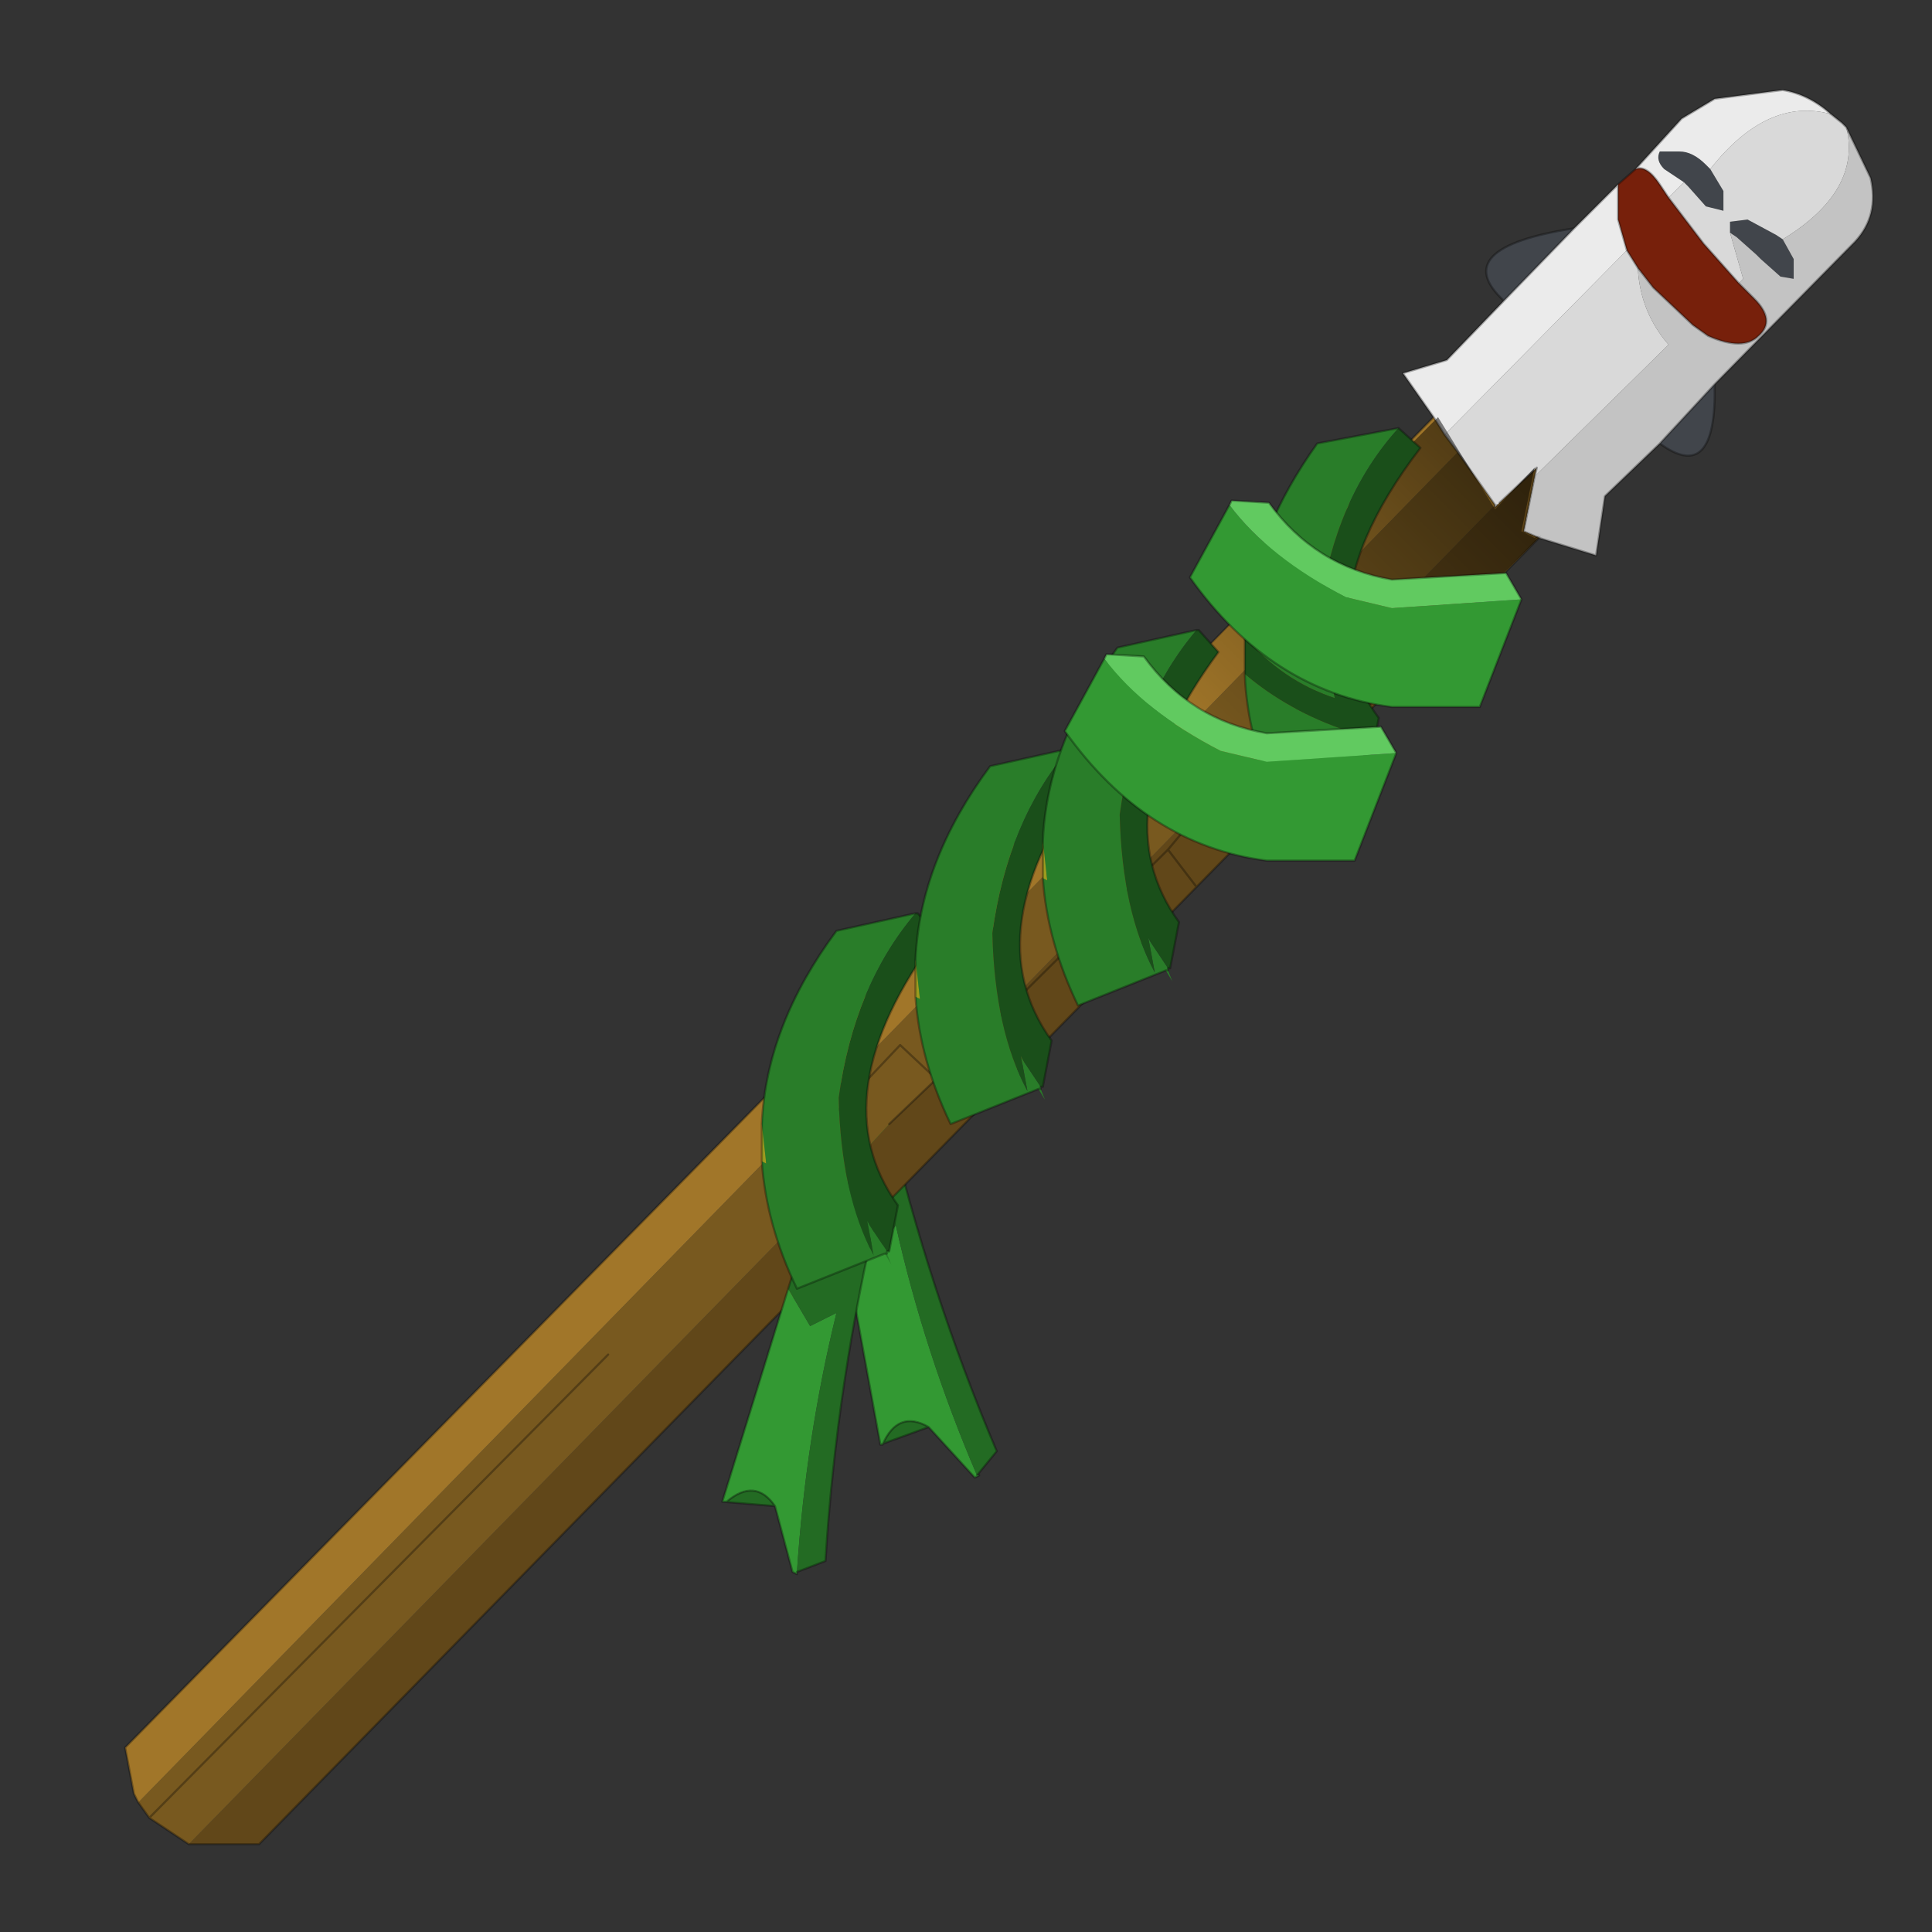<?xml version="1.0" encoding="UTF-8" standalone="no"?>
<svg xmlns:xlink="http://www.w3.org/1999/xlink" height="440.0px" width="440.0px" xmlns="http://www.w3.org/2000/svg">
  <rect width="100%" height="100%" fill="#333333" stroke="none"/>
  <g transform="matrix(10.0, 0.0, 0.0, 10.0, 0.0, 0.0)">
    <use height="44.0" transform="matrix(1.0, 0.0, 0.0, 1.0, 0.0, 0.0)" width="44.0" xlink:href="#shape0"/>
  </g>
  <defs>
    <g id="shape0" transform="matrix(1.0, 0.0, 0.0, 1.0, 0.0, 0.0)">
      <path d="M44.0 44.0 L0.0 44.0 0.0 0.0 44.0 0.0 44.0 44.0" fill="#43adca" fill-opacity="0.0" fill-rule="evenodd" stroke="none"/>
      <path d="M28.2 19.0 L27.9 18.75 Q27.9 18.5 28.15 18.5 L28.4 18.75 28.2 19.0" fill="#ad2e0f" fill-rule="evenodd" stroke="none"/>
      <path d="M22.25 33.6 L22.3 33.6 22.25 33.6 M20.05 32.9 L20.1 32.9 20.05 32.9" fill="#dbdb00" fill-rule="evenodd" stroke="none"/>
      <path d="M22.3 33.6 L22.2 33.65 21.15 32.5 Q20.45 32.1 20.1 32.9 L20.05 32.9 19.15 27.95 20.0 28.5 20.4 27.9 Q21.05 30.8 22.25 33.6 L22.3 33.6" fill="#339933" fill-rule="evenodd" stroke="none"/>
      <path d="M19.15 27.95 L18.75 25.65 19.75 24.85 19.8 24.95 20.2 25.35 Q21.15 29.4 22.7 33.05 L22.25 33.6 Q21.05 30.8 20.4 27.9 L20.0 28.5 19.15 27.95 M21.15 32.5 L20.05 32.9 20.1 32.9 Q20.45 32.1 21.15 32.5" fill="#236b23" fill-rule="evenodd" stroke="none"/>
      <path d="M19.15 27.95 L18.75 25.65 19.75 24.85 19.8 24.95 20.2 25.35 Q21.15 29.4 22.7 33.05 L22.25 33.6 22.3 33.6 22.2 33.65 21.15 32.5 20.05 32.9 19.15 27.95 M20.05 32.9 L20.1 32.9 Q20.45 32.1 21.15 32.5" fill="none" stroke="#000000" stroke-linecap="round" stroke-linejoin="round" stroke-opacity="0.302" stroke-width="0.05"/>
      <path d="M39.6 6.45 L39.95 6.8 Q40.45 7.3 40.05 7.65 39.7 8.0 38.9 7.65 L38.55 7.4 37.65 6.55 37.3 6.1 37.05 5.7 36.85 5.0 36.85 4.2 37.25 3.85 Q37.5 3.75 37.8 4.2 L38.0 4.5 38.8 5.55 39.6 6.45" fill="#77200b" fill-rule="evenodd" stroke="none"/>
      <path d="M40.6 5.45 L40.85 5.9 40.85 6.35 40.55 6.3 40.1 5.9 40.0 5.8 39.55 5.4 39.4 5.3 39.4 5.05 39.8 5.0 40.45 5.35 40.6 5.45 M37.8 10.1 L39.05 8.75 Q39.1 11.05 37.8 10.1 M38.35 4.15 L37.9 3.85 Q37.7 3.65 37.8 3.45 L38.25 3.45 Q38.55 3.45 38.85 3.75 L38.95 3.85 39.25 4.35 39.25 4.8 38.85 4.7 38.45 4.25 38.35 4.15 M35.85 5.2 L34.25 6.85 Q32.95 5.65 35.85 5.2" fill="#41454b" fill-rule="evenodd" stroke="none"/>
      <path d="M42.05 2.9 L42.6 4.05 Q42.8 4.9 42.25 5.5 L39.05 8.75 37.8 10.1 36.55 11.3 36.35 12.65 35.05 12.25 34.7 12.1 34.95 10.85 38.0 7.85 Q37.35 7.1 37.3 6.1 L37.65 6.55 38.55 7.4 38.9 7.65 Q39.7 8.0 40.05 7.65 40.45 7.3 39.95 6.8 L39.6 6.45 39.7 6.35 39.4 5.3 39.55 5.4 40.0 5.8 40.1 5.9 40.55 6.3 40.85 6.35 40.85 5.9 40.6 5.45 Q42.4 4.35 42.05 2.9" fill="#c3c3c3" fill-rule="evenodd" stroke="none"/>
      <path d="M34.95 10.85 L34.7 12.1 35.05 12.25 27.25 20.2 26.6 19.35 27.85 17.85 26.6 19.35 27.25 20.2 5.9 42.0 4.3 42.0 17.8 28.2 19.05 26.9 20.25 25.6 21.35 24.55 21.3 24.55 27.85 17.85 34.05 11.5 34.05 11.55 34.1 11.5 34.15 11.45 35.0 10.65 34.95 10.85 M26.6 19.35 L21.35 24.55 26.6 19.35" fill="#614719" fill-rule="evenodd" stroke="none"/>
      <path d="M34.05 11.5 L27.85 17.85 21.3 24.55 21.35 24.55 20.25 25.6 19.05 26.9 17.8 28.2 4.3 42.0 3.4 41.4 3.15 41.05 33.2 10.3 34.05 11.5 M17.9 26.55 L20.5 23.8 21.3 24.55 20.5 23.8 17.9 26.55 M13.85 30.85 L3.4 41.4 13.85 30.85" fill="#78591f" fill-rule="evenodd" stroke="none"/>
      <path d="M32.65 9.5 L32.9 9.9 33.2 10.3 3.15 41.05 3.05 40.85 2.85 39.8 32.65 9.5" fill="#a17629" fill-rule="evenodd" stroke="none"/>
      <path d="M42.05 2.9 Q42.4 4.35 40.6 5.45 L40.45 5.35 39.8 5.0 39.4 5.05 39.4 5.3 39.7 6.35 39.6 6.45 38.8 5.55 38.0 4.5 38.35 4.15 38.45 4.25 38.85 4.7 39.25 4.8 39.25 4.35 38.95 3.85 Q40.25 2.2 41.7 2.6 L41.95 2.8 42.05 2.9 M37.3 6.1 Q37.35 7.1 38.0 7.85 L34.95 10.85 35.0 10.65 34.15 11.45 34.1 11.5 34.05 11.55 34.05 11.5 33.2 10.3 32.9 9.9 37.05 5.7 37.3 6.1" fill="#d9d9d9" fill-rule="evenodd" stroke="none"/>
      <path d="M37.25 3.85 L38.3 2.7 39.05 2.25 40.6 2.05 Q41.2 2.15 41.7 2.6 40.25 2.2 38.95 3.85 L38.85 3.75 Q38.55 3.45 38.25 3.45 L37.8 3.45 Q37.7 3.65 37.9 3.85 L38.35 4.15 38.0 4.5 37.8 4.2 Q37.5 3.75 37.25 3.85 M36.85 4.2 L36.85 5.0 37.05 5.7 32.9 9.9 32.65 9.5 31.95 8.5 32.95 8.2 34.25 6.85 35.85 5.2 36.85 4.2" fill="#ebebeb" fill-rule="evenodd" stroke="none"/>
      <path d="M39.05 8.75 L42.25 5.5 Q42.8 4.9 42.6 4.05 L42.05 2.9 M39.6 6.45 L39.95 6.8 Q40.45 7.3 40.05 7.65 39.7 8.0 38.9 7.65 L38.55 7.4 37.65 6.55 37.3 6.1 M34.95 10.85 L34.7 12.1 35.05 12.25 36.35 12.65 36.55 11.3 37.8 10.1 39.05 8.75 Q39.1 11.05 37.8 10.1 M41.7 2.6 L41.95 2.8 42.05 2.9 M41.7 2.6 Q41.2 2.15 40.6 2.05 L39.05 2.25 38.3 2.7 37.25 3.85 Q37.5 3.75 37.8 4.2 L38.0 4.5 M37.25 3.85 L36.85 4.2 36.85 5.0 37.05 5.7 37.3 6.1 M36.85 4.2 L35.85 5.2 34.25 6.85 32.95 8.2 31.95 8.5 32.65 9.5 32.9 9.9 33.2 10.3 34.05 11.5 M39.6 6.45 L38.8 5.55 38.0 4.5 M34.1 11.5 L34.05 11.55 34.05 11.5 M27.85 17.85 L26.6 19.35 27.25 20.2 35.05 12.25 M34.95 10.85 L35.0 10.65 34.15 11.45 M35.85 5.2 Q32.95 5.65 34.25 6.85 M21.3 24.55 L21.35 24.55 26.6 19.35 M19.05 26.9 L17.8 28.2 M4.3 42.0 L5.9 42.0 27.25 20.2 M21.3 24.55 L20.5 23.8 17.9 26.55 M21.35 24.55 L20.25 25.6 M32.65 9.5 L2.85 39.8 3.05 40.85 3.15 41.05 3.4 41.4 13.85 30.85 M3.4 41.4 L4.3 42.0" fill="none" stroke="#000000" stroke-linecap="round" stroke-linejoin="round" stroke-opacity="0.302" stroke-width="0.05"/>
      <path d="M34.05 11.6 L34.95 10.65 34.65 12.1 34.95 12.25 35.05 12.2 34.95 12.3 35.1 12.2 32.55 14.7 21.75 25.7 23.6 18.7 32.75 9.5 34.05 11.6" fill="url(#gradient0)" fill-rule="evenodd" stroke="none"/>
      <path d="M18.15 35.8 L18.15 35.85 18.15 35.8 M16.55 34.2 L16.45 34.2 16.55 34.2" fill="#dbdb00" fill-rule="evenodd" stroke="none"/>
      <path d="M18.15 35.85 L18.05 35.8 17.65 34.3 Q17.2 33.65 16.55 34.2 L16.45 34.2 17.95 29.35 18.45 30.2 19.05 29.9 Q18.35 32.75 18.15 35.8 L18.15 35.85" fill="#339933" fill-rule="evenodd" stroke="none"/>
      <path d="M17.95 29.35 L18.65 27.1 19.85 26.8 19.8 26.95 20.0 27.5 Q19.05 31.5 18.8 35.55 L18.15 35.8 Q18.35 32.75 19.05 29.9 L18.45 30.2 17.95 29.35 M17.65 34.3 L16.45 34.2 16.55 34.2 Q17.2 33.65 17.65 34.3" fill="#236b23" fill-rule="evenodd" stroke="none"/>
      <path d="M17.95 29.35 L18.65 27.1 19.85 26.8 19.8 26.95 20.0 27.5 Q19.05 31.5 18.8 35.55 L18.15 35.8 18.15 35.85 18.05 35.8 17.65 34.3 16.45 34.2 17.95 29.35 M16.45 34.2 L16.55 34.2 Q17.2 33.65 17.65 34.3" fill="none" stroke="#000000" stroke-linecap="round" stroke-linejoin="round" stroke-opacity="0.302" stroke-width="0.05"/>
      <path d="M28.35 15.35 Q29.35 16.2 30.7 16.65 L30.8 16.8 31.2 17.45 29.1 18.3 Q28.4 16.8 28.35 15.35 M31.85 9.75 Q30.4 11.35 30.05 13.9 L30.05 14.1 30.4 15.9 Q29.2 15.5 28.35 14.5 L28.35 14.1 Q28.6 12.05 30.0 10.1 L31.85 9.75" fill="#297d29" fill-rule="evenodd" stroke="none"/>
      <path d="M28.35 15.35 L28.35 14.5 Q29.2 15.5 30.4 15.9 L30.05 14.1 30.05 13.9 Q30.4 11.35 31.85 9.75 L32.35 10.2 Q30.7 12.35 30.7 14.1 30.65 15.35 31.4 16.35 L31.2 17.4 31.2 17.45 30.8 16.8 30.7 16.65 Q29.35 16.2 28.35 15.35" fill="#1a4f1a" fill-rule="evenodd" stroke="none"/>
      <path d="M28.35 14.5 L28.35 15.35 M31.2 17.45 L31.2 17.4 31.4 16.35 Q30.65 15.35 30.7 14.1 30.7 12.35 32.35 10.2 L31.85 9.75 M28.35 14.5 L28.35 14.1 Q28.6 12.05 30.0 10.1 L31.85 9.75 M31.2 17.45 L29.1 18.3 Q28.4 16.8 28.35 15.35" fill="none" stroke="#000000" stroke-linecap="round" stroke-linejoin="round" stroke-opacity="0.302" stroke-width="0.05"/>
      <path d="M34.65 13.65 L33.7 16.1 31.7 16.1 Q28.95 15.75 27.1 13.15 L28.0 11.5 Q28.9 12.7 30.65 13.6 L31.7 13.85 34.65 13.65" fill="#339933" fill-rule="evenodd" stroke="none"/>
      <path d="M28.0 11.5 L28.05 11.4 28.9 11.45 Q29.95 12.9 31.7 13.2 L34.3 13.05 34.65 13.65 31.7 13.85 30.65 13.6 Q28.9 12.7 28.0 11.5" fill="#61ca60" fill-rule="evenodd" stroke="none"/>
      <path d="M28.0 11.5 L28.05 11.4 28.9 11.45 Q29.95 12.9 31.7 13.2 L34.3 13.05 34.65 13.65 33.7 16.1 31.7 16.1 Q28.95 15.75 27.1 13.15 L28.0 11.5 Z" fill="none" stroke="#000000" stroke-linecap="round" stroke-linejoin="round" stroke-opacity="0.302" stroke-width="0.05"/>
      <path d="M20.2 28.5 L20.25 28.5 20.2 28.5 M17.35 26.45 L17.35 25.6 17.45 26.5 17.35 26.45" fill="#9c9c1f" fill-rule="evenodd" stroke="none"/>
      <path d="M20.85 20.8 Q19.45 22.45 19.1 25.0 19.15 27.2 19.9 28.6 L19.75 27.8 19.8 27.9 20.2 28.5 20.2 28.55 20.3 28.8 20.15 28.55 18.15 29.35 Q17.45 27.9 17.35 26.45 L17.45 26.5 17.35 25.6 Q17.45 23.35 19.05 21.2 L20.85 20.8 M20.2 28.55 L20.15 28.55 20.2 28.55" fill="#297d29" fill-rule="evenodd" stroke="none"/>
      <path d="M20.85 20.8 L20.9 20.8 21.35 21.3 Q18.65 24.95 20.45 27.45 L20.25 28.5 20.2 28.5 19.8 27.9 19.75 27.8 19.9 28.6 Q19.15 27.2 19.1 25.0 19.45 22.45 20.85 20.8" fill="#1a4f1a" fill-rule="evenodd" stroke="none"/>
      <path d="M20.25 28.5 L20.45 27.45 Q18.65 24.95 21.35 21.3 L20.9 20.8 20.85 20.8 M20.25 28.5 L20.2 28.5 20.2 28.55 M20.15 28.55 L18.15 29.35 Q17.45 27.9 17.35 26.45 L17.35 25.6 Q17.45 23.35 19.05 21.2 L20.85 20.8 M20.15 28.55 L20.2 28.55" fill="none" stroke="#000000" stroke-linecap="round" stroke-linejoin="round" stroke-opacity="0.302" stroke-width="0.05"/>
      <path d="M23.7 24.75 L23.75 24.75 23.7 24.75 M20.85 22.7 L20.85 21.85 20.95 22.75 20.85 22.7" fill="#9c9c1f" fill-rule="evenodd" stroke="none"/>
      <path d="M24.35 17.05 Q22.95 18.7 22.6 21.25 22.65 23.45 23.4 24.85 L23.25 24.05 23.3 24.15 23.7 24.75 23.7 24.8 23.8 25.05 23.65 24.8 21.65 25.6 Q20.95 24.15 20.85 22.7 L20.95 22.75 20.85 21.85 Q20.95 19.6 22.55 17.45 L24.35 17.05 M23.7 24.8 L23.65 24.8 23.7 24.8" fill="#297d29" fill-rule="evenodd" stroke="none"/>
      <path d="M24.35 17.05 L24.4 17.05 24.85 17.55 Q22.15 21.2 23.95 23.7 L23.75 24.75 23.7 24.75 23.3 24.15 23.25 24.05 23.4 24.85 Q22.65 23.45 22.6 21.25 22.95 18.7 24.35 17.05" fill="#1a4f1a" fill-rule="evenodd" stroke="none"/>
      <path d="M23.75 24.75 L23.95 23.7 Q22.15 21.2 24.85 17.55 L24.4 17.05 24.35 17.05 M23.75 24.75 L23.7 24.75 23.7 24.8 M23.65 24.8 L21.65 25.6 Q20.95 24.15 20.85 22.7 L20.85 21.85 Q20.95 19.6 22.55 17.45 L24.35 17.05 M23.65 24.8 L23.7 24.8" fill="none" stroke="#000000" stroke-linecap="round" stroke-linejoin="round" stroke-opacity="0.302" stroke-width="0.05"/>
      <path d="M26.6 22.05 L26.65 22.05 26.6 22.05 M23.75 20.0 L23.75 19.15 23.85 20.05 23.75 20.0" fill="#9c9c1f" fill-rule="evenodd" stroke="none"/>
      <path d="M27.25 14.35 Q25.85 16.0 25.5 18.55 25.55 20.75 26.3 22.15 L26.15 21.35 26.2 21.45 26.6 22.05 26.6 22.1 26.7 22.35 26.55 22.1 24.55 22.9 Q23.85 21.45 23.75 20.0 L23.85 20.05 23.75 19.15 Q23.85 16.9 25.45 14.75 L27.25 14.35 M26.6 22.1 L26.55 22.1 26.6 22.1" fill="#297d29" fill-rule="evenodd" stroke="none"/>
      <path d="M27.25 14.35 L27.3 14.35 27.75 14.85 Q25.05 18.5 26.85 21.0 L26.65 22.05 26.6 22.05 26.2 21.45 26.15 21.35 26.3 22.15 Q25.55 20.75 25.5 18.55 25.85 16.0 27.25 14.35" fill="#1a4f1a" fill-rule="evenodd" stroke="none"/>
      <path d="M26.65 22.05 L26.85 21.0 Q25.05 18.5 27.75 14.85 L27.3 14.35 27.25 14.35 M26.65 22.05 L26.6 22.05 26.6 22.1 M26.55 22.1 L24.55 22.9 Q23.85 21.45 23.75 20.0 L23.75 19.15 Q23.85 16.9 25.45 14.75 L27.25 14.35 M26.55 22.1 L26.6 22.1" fill="none" stroke="#000000" stroke-linecap="round" stroke-linejoin="round" stroke-opacity="0.302" stroke-width="0.05"/>
      <path d="M31.8 17.15 L30.85 19.6 28.85 19.6 Q26.1 19.25 24.25 16.65 L25.15 15.0 Q26.05 16.2 27.8 17.1 L28.85 17.35 31.8 17.15" fill="#339933" fill-rule="evenodd" stroke="none"/>
      <path d="M25.15 15.0 L25.2 14.9 26.05 14.95 Q27.1 16.4 28.85 16.7 L31.45 16.55 31.8 17.15 28.85 17.35 27.8 17.1 Q26.05 16.2 25.15 15.0" fill="#61ca60" fill-rule="evenodd" stroke="none"/>
      <path d="M31.8 17.15 L30.85 19.6 28.85 19.6 Q26.1 19.25 24.25 16.65 L25.15 15.0 25.2 14.9 26.05 14.95 Q27.1 16.4 28.85 16.7 L31.45 16.55 31.8 17.15 Z" fill="none" stroke="#000000" stroke-linecap="round" stroke-linejoin="round" stroke-opacity="0.302" stroke-width="0.05"/>
    </g>
    <linearGradient gradientTransform="matrix(-0.005, 0.003, -5.0E-4, -5.0E-4, 28.0, 11.05)" gradientUnits="userSpaceOnUse" id="gradient0" spreadMethod="pad" x1="-819.2" x2="819.2">
      <stop offset="0.0" stop-color="#000000" stop-opacity="0.502"/>
      <stop offset="1.0" stop-color="#000000" stop-opacity="0.0"/>
    </linearGradient>
  </defs>
</svg>
